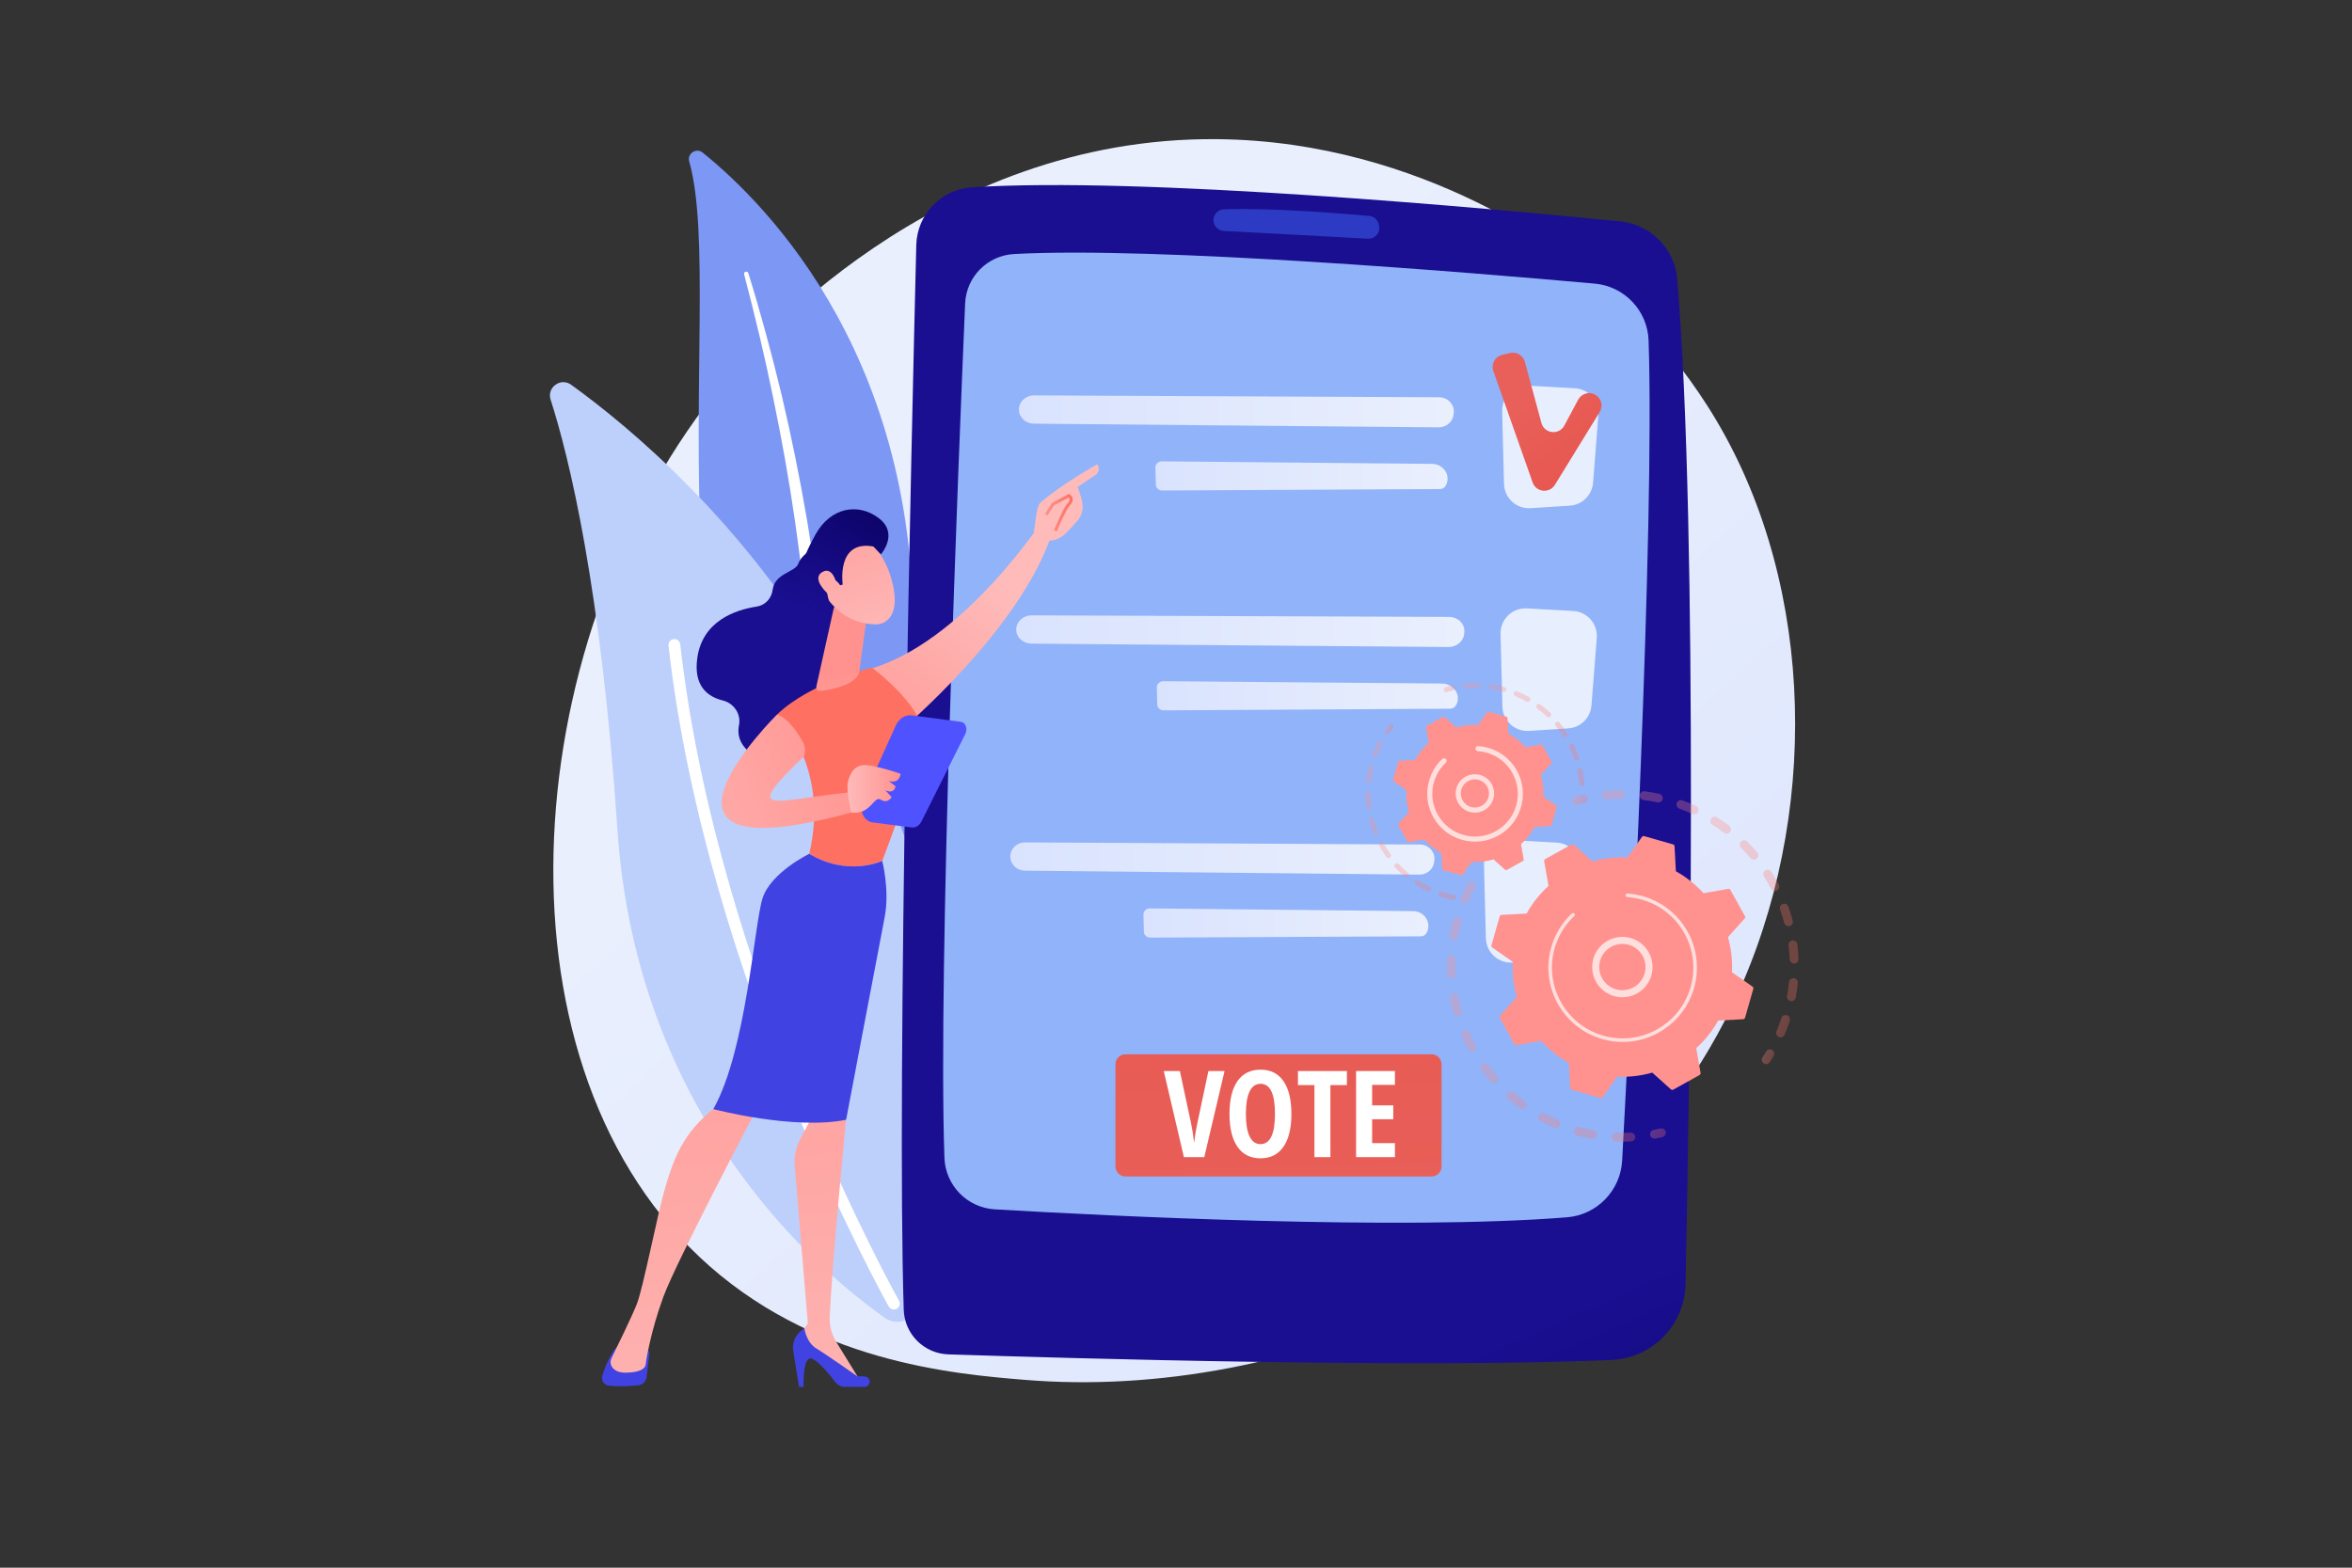 <?xml version="1.0" encoding="utf-8"?>
<!-- Generator: Adobe Illustrator 26.0.0, SVG Export Plug-In . SVG Version: 6.00 Build 0)  -->
<svg version="1.1" id="Layer_1" xmlns="http://www.w3.org/2000/svg" xmlns:xlink="http://www.w3.org/1999/xlink" x="0px" y="0px"
	 viewBox="0 0 3401.57 2267.72" style="enable-background:new 0 0 3401.57 2267.72;" xml:space="preserve">
<rect x="0" y="0" width="3401.57" height="2267.72" fill="#333333" stroke="none"/>
<style type="text/css">
	.st0{fill:url(#SVGID_1_);}
	.st1{fill:#7D97F4;}
	.st2{fill:#FFFFFF;}
	.st3{fill:#BDD0FB;}
	.st4{fill:url(#SVGID_00000103241067950932426290000010641956635708509615_);}
	.st5{fill:#91B3FA;}
	.st6{opacity:0.5;fill:#3F67F9;}
	.st7{opacity:0.78;fill:#FFFFFF;}
	.st8{fill:url(#SVGID_00000027601206707853873020000000747998390471790781_);}
	.st9{fill:url(#SVGID_00000039831444388824772650000016457340704314943158_);}
	.st10{fill:url(#SVGID_00000016797646413050796080000006615556924545557928_);}
	.st11{fill:url(#SVGID_00000069363429473442544450000001442645646534369975_);}
	.st12{fill:url(#SVGID_00000028302820824320543350000013278364215660761738_);}
	.st13{fill:url(#SVGID_00000044177509062831102860000004915902019660069262_);}
	.st14{fill:url(#SVGID_00000065754084680861425930000011580548502581910661_);}
	.st15{fill:url(#SVGID_00000164512317281452579170000005025756443938983049_);}
	.st16{opacity:0.3;}
	.st17{fill:url(#SVGID_00000067217667594595761820000013736664055699071400_);}
	.st18{fill:url(#SVGID_00000094592383786304261510000007422511057028710024_);}
	.st19{fill:url(#SVGID_00000028307311133765894250000002963094193907081623_);}
	.st20{fill:url(#SVGID_00000029046989484833016710000012063242660456645565_);}
	.st21{fill:url(#SVGID_00000134213539267582656180000013225077087718713531_);}
	.st22{fill:url(#SVGID_00000104669135451063497620000001235898026740066185_);}
	.st23{opacity:0.7;fill:#FFFFFF;}
	.st24{fill:url(#SVGID_00000149342007453921636980000017910665675567869341_);}
	.st25{fill:url(#SVGID_00000173876919605265734570000009397336981308219567_);}
	.st26{fill:url(#SVGID_00000143600971877705839380000000681928947364289429_);}
	.st27{fill:url(#SVGID_00000053533715336774954940000005010539570112528027_);}
	.st28{fill:url(#SVGID_00000171716498233920216130000018026887124983432374_);}
	.st29{fill:url(#SVGID_00000176002734812534410330000009243429906178252223_);}
	.st30{fill:url(#SVGID_00000106142495207172298660000010316869600815092632_);}
	.st31{fill:url(#SVGID_00000057856855939646708770000007451174901225046924_);}
	.st32{fill:url(#SVGID_00000125598078560994201370000002982317948937258405_);}
	.st33{fill:url(#SVGID_00000006698824926066905880000012450062593997389703_);}
	.st34{fill:url(#SVGID_00000125584393990381893570000001823578392195526530_);}
	.st35{fill:url(#SVGID_00000010995995181456867000000010813404200934143104_);}
	.st36{fill:url(#SVGID_00000010272547435518222020000000788257056807302807_);}
	.st37{fill:url(#SVGID_00000150787247475156546290000002753086842457054358_);}
	.st38{fill:url(#SVGID_00000100359139261785607010000014037678148550667924_);}
	.st39{fill:url(#SVGID_00000100351062101718556520000011784802589109791626_);}
	.st40{fill:url(#SVGID_00000033340314008685139810000015827322999235678882_);}
	.st41{fill:url(#SVGID_00000142873164737465592910000002548665641623339395_);}
	.st42{fill:url(#SVGID_00000018953768839591408980000016352585658852403086_);}
	.st43{fill:url(#SVGID_00000132067496504654328780000014952545678731780993_);}
	.st44{fill:url(#SVGID_00000076571766784055212290000009340388863805074597_);}
	.st45{fill:url(#SVGID_00000144326999436959857620000006768806128359269812_);}
</style>
<g>
	<linearGradient id="SVGID_1_" gradientUnits="userSpaceOnUse" x1="2704.334" y1="2234.302" x2="1381.703" y2="806.7">
		<stop  offset="0" style="stop-color:#DAE3FE"/>
		<stop  offset="1" style="stop-color:#E9EFFD"/>
	</linearGradient>
	<path class="st0" d="M2520.9,1420.44c-181.94,424.39-662.2,606.67-1038.49,575.59c-102.74-8.49-309.46-25.56-470.87-177.89
		c-309.98-292.53-262.24-904.01,34.5-1264.01c38.21-46.36,302.72-356.98,714.91-352.82c301.78,3.04,513.6,173.17,539.35,194.36
		c32.54,26.77,104.3,90.4,168.98,191.33C2621.24,824.17,2634.59,1155.24,2520.9,1420.44z"/>
	<g>
		<path class="st1" d="M996.77,233.49c-3.23-11.4,10.25-20.18,19.48-12.74c93.75,75.48,322.72,305.45,303.15,739.37
			c-24.56,544.42,102.83,732.67,251.85,842.05c0,0-196.39-41.8-332.48-232.3C904.64,1102.16,1054.26,436.24,996.77,233.49z"/>
		<path class="st2" d="M1076.2,396.89c15.53,59.21,29.88,118.7,42.03,178.63c12.47,59.85,23.12,120.06,31.87,180.51
			c8.52,60.48,15.91,121.11,20.71,181.96c5.07,60.83,7.53,121.81,9.78,183.04c2.59,61.18,4.86,122.83,13.44,184.44
			c8.51,61.49,24.49,122.94,51.23,179.66c6.68,14.13,13.65,28.2,21.37,41.72c7.48,13.67,15.56,27,23.88,40.19
			c16.77,26.3,35.32,51.53,55.66,75.27c40.8,47.38,88.78,88.51,140.77,122.45c5.47,3.57,12.8,2.03,16.38-3.44
			c3.51-5.37,2.09-12.54-3.15-16.18l-0.04-0.03c-12.41-8.61-24.71-17.36-36.58-26.62c-6.01-4.54-11.8-9.33-17.68-14.02
			c-5.7-4.9-11.59-9.58-17.13-14.65c-22.5-19.9-43.57-41.37-62.95-64.28c-38.94-45.58-71.27-97.22-96.91-151.36
			c-12.52-27.22-23.01-55.32-31.3-84.12c-8.27-28.82-14.34-58.31-18.73-88.17c-8.79-59.76-11.54-120.76-14.57-181.92
			c-3.11-61.17-6.66-122.62-12.73-183.83c-2.95-30.61-6.45-61.16-10.5-91.63c-1.94-15.25-4.17-30.45-6.37-45.66
			c-2.35-15.19-4.78-30.36-7.34-45.51c-10.34-60.58-22.51-120.82-36.58-180.59c-14.35-59.7-30.28-119-48.47-177.59
			c-0.52-1.68-2.3-2.61-3.97-2.09C1076.71,393.56,1075.78,395.26,1076.2,396.89z"/>
	</g>
	<g>
		<g>
			<path class="st3" d="M1327.64,1888.37c-4.88,21.29-29.91,30.67-47.75,18.07c-98.42-69.53-358.92-291.27-386.93-706.32
				c-23.66-350.49-69.79-538.29-96.64-622.09c-5.68-17.72,14.57-32.39,29.66-21.51C992.48,676.63,1504.47,1117.03,1327.64,1888.37z"
				/>
			<path class="st2" d="M1298.31,1892.15c-0.41,0.35-0.86,0.67-1.35,0.94c-4.1,2.32-9.3,0.88-11.62-3.22
				c-2.63-4.65-263.6-470.12-318.51-955.96c-0.53-4.68,2.84-8.9,7.52-9.43c4.68-0.53,8.9,2.84,9.43,7.52
				c54.51,482.31,313.79,944.86,316.4,949.47C1302.22,1885.08,1301.35,1889.55,1298.31,1892.15z"/>
		</g>
	</g>
	<g>
		<g>
			
				<linearGradient id="SVGID_00000040537224611163224840000014651953639392669854_" gradientUnits="userSpaceOnUse" x1="2488.408" y1="2546.283" x2="2205.249" y2="1910.264">
				<stop  offset="0" style="stop-color:#09005D"/>
				<stop  offset="1" style="stop-color:#1A0F91"/>
			</linearGradient>
			<path style="fill:url(#SVGID_00000040537224611163224840000014651953639392669854_);" d="M1325.16,354.57
				c-6.73,271.53-28.56,1208.14-18.14,1540.04c1.1,35.16,29.29,63.38,64.45,64.54c173.91,5.69,674.19,20.12,958.64,8.18
				c59.25-2.49,106.36-50.48,107.59-109.76c5.91-285.01,18.95-1086.62-12.05-1453.84c-3.71-44-38.25-79.04-82.18-83.43
				c-189.39-18.95-692.42-65.26-938.17-49.31C1360.99,273.87,1326.26,310.17,1325.16,354.57z"/>
			<path class="st5" d="M1395.82,438.94c-9.5,222.38-39.46,962.19-29.95,1235.76c1.39,39.99,32.9,72.32,72.85,74.65
				c164.45,9.62,586.25,30.84,827.46,11.53c43.43-3.48,77.52-38.6,79.86-82.11c12.22-226.88,47.32-915.74,38.21-1186.24
				c-1.45-43.15-34.88-78.39-77.89-82.26c-177.91-15.97-634.84-53.98-839.81-42.8C1428.07,369.57,1397.46,400.44,1395.82,438.94z"/>
			<path class="st6" d="M1754.95,318.44L1754.95,318.44c0,8.33,6.49,15.2,14.81,15.64c41.08,2.15,156.79,8.24,208.5,11.24
				c10.2,0.59,18.2-8.57,16.27-18.6l-0.33-1.71c-1.32-6.84-6.99-11.99-13.93-12.63c-34.96-3.2-140.43-12.08-210.31-9.59
				C1761.55,303.08,1754.95,310.04,1754.95,318.44z"/>
		</g>
		<g>
			<g>
				<path class="st7" d="M2311.63,600.53l-7.66,97.73c-1.4,17.91-15.76,32.07-33.7,33.22l-56.69,3.63
					c-20.45,1.31-37.89-14.63-38.41-35.12l-2.7-105.15c-0.54-21.11,17.06-38.17,38.14-36.99l67.05,3.78
					C2297.89,562.8,2313.22,580.34,2311.63,600.53z"/>
				
					<linearGradient id="SVGID_00000013876996212044832020000017737763834968906893_" gradientUnits="userSpaceOnUse" x1="1473.604" y1="595.078" x2="2102.62" y2="595.078">
					<stop  offset="0" style="stop-color:#DAE3FE"/>
					<stop  offset="1" style="stop-color:#E9EFFD"/>
				</linearGradient>
				<path style="fill:url(#SVGID_00000013876996212044832020000017737763834968906893_);" d="M2080.98,574.64
					c-100.79-0.35-487.7-2.23-585.4-2.7c-12.32-0.06-22.27,9.46-21.97,21.02l0,0c0.28,11,9.79,19.79,21.52,19.9l585.09,5.36
					c11.27,0.1,20.8-7.86,21.98-18.38l0.3-2.66C2103.85,585.15,2093.87,574.69,2080.98,574.64z"/>
				
					<linearGradient id="SVGID_00000085210115006016743330000009972077628805096096_" gradientUnits="userSpaceOnUse" x1="1671.001" y1="688.437" x2="2093.589" y2="688.437">
					<stop  offset="0" style="stop-color:#DAE3FE"/>
					<stop  offset="1" style="stop-color:#E9EFFD"/>
				</linearGradient>
				<path style="fill:url(#SVGID_00000085210115006016743330000009972077628805096096_);" d="M2090.6,702.98L2090.6,702.98
					c-1.64,2.73-4.72,4.43-8.06,4.45l-401.61,2.12c-5.04,0.03-9.17-3.73-9.3-8.46l-0.64-24.82c-0.13-4.93,4.14-8.99,9.4-8.94
					l390.56,3.67C2088.35,671.17,2099.15,688.74,2090.6,702.98z"/>
			</g>
			<g>
				<path class="st7" d="M2309.32,922.71l-7.66,97.73c-1.4,17.91-15.76,32.07-33.7,33.22l-56.69,3.63
					c-20.45,1.31-37.89-14.63-38.41-35.12l-2.7-105.15c-0.54-21.11,17.06-38.17,38.14-36.99l67.05,3.78
					C2295.57,884.97,2310.9,902.51,2309.32,922.71z"/>
				
					<linearGradient id="SVGID_00000016075976879221899930000011727497385454792580_" gradientUnits="userSpaceOnUse" x1="1469.706" y1="913.037" x2="2117.888" y2="913.037">
					<stop  offset="0" style="stop-color:#DAE3FE"/>
					<stop  offset="1" style="stop-color:#E9EFFD"/>
				</linearGradient>
				<path style="fill:url(#SVGID_00000016075976879221899930000011727497385454792580_);" d="M2095.6,892.37
					c-103.86-0.28-502.56-1.84-603.24-2.24c-12.7-0.05-22.95,9.48-22.65,21.03l0,0c0.28,11,10.07,19.78,22.16,19.88l602.92,4.9
					c11.61,0.09,21.44-7.88,22.66-18.4l0.31-2.66C2119.16,902.86,2108.89,892.4,2095.6,892.37z"/>
				
					<linearGradient id="SVGID_00000096051083977732512920000010069197177814984638_" gradientUnits="userSpaceOnUse" x1="1673.053" y1="1006.481" x2="2108.505" y2="1006.481">
					<stop  offset="0" style="stop-color:#DAE3FE"/>
					<stop  offset="1" style="stop-color:#E9EFFD"/>
				</linearGradient>
				<path style="fill:url(#SVGID_00000096051083977732512920000010069197177814984638_);" d="M2105.42,1020.7L2105.42,1020.7
					c-1.69,2.73-4.87,4.44-8.31,4.46l-413.85,2.43c-5.2,0.03-9.45-3.73-9.57-8.46l-0.64-24.82c-0.13-4.93,4.27-8.99,9.69-8.95
					l402.45,3.37C2103.13,988.89,2114.24,1006.46,2105.42,1020.7z"/>
			</g>
			<g>
				<path class="st7" d="M2285.39,1257.78l-7.66,97.73c-1.4,17.91-15.76,32.07-33.7,33.22l-56.69,3.63
					c-20.45,1.31-37.89-14.63-38.41-35.12l-2.7-105.15c-0.54-21.11,17.06-38.17,38.14-36.99l67.05,3.78
					C2271.64,1220.05,2286.97,1237.59,2285.39,1257.78z"/>
				
					<linearGradient id="SVGID_00000044145618989702161670000009849670091739478441_" gradientUnits="userSpaceOnUse" x1="1461.159" y1="1241.87" x2="2074.555" y2="1241.87">
					<stop  offset="0" style="stop-color:#DAE3FE"/>
					<stop  offset="1" style="stop-color:#E9EFFD"/>
				</linearGradient>
				<path style="fill:url(#SVGID_00000044145618989702161670000009849670091739478441_);" d="M2053.44,1221.62
					c-98.29-0.42-475.59-2.54-570.86-3.07c-12.02-0.07-21.71,9.45-21.41,21l0,0c0.28,11,9.56,19.8,21,19.91l570.57,5.73
					c10.99,0.11,20.28-7.85,21.42-18.37l0.29-2.66C2075.75,1232.14,2066.01,1221.67,2053.44,1221.62z"/>
				
					<linearGradient id="SVGID_00000011734028119996337050000004196816496845710209_" gradientUnits="userSpaceOnUse" x1="1653.707" y1="1335.158" x2="2065.811" y2="1335.158">
					<stop  offset="0" style="stop-color:#DAE3FE"/>
					<stop  offset="1" style="stop-color:#E9EFFD"/>
				</linearGradient>
				<path style="fill:url(#SVGID_00000011734028119996337050000004196816496845710209_);" d="M2062.9,1349.96L2062.9,1349.96
					c-1.6,2.73-4.6,4.43-7.86,4.45l-391.63,1.86c-4.92,0.02-8.95-3.74-9.07-8.47l-0.64-24.82c-0.13-4.93,4.03-8.99,9.16-8.93
					l380.86,3.92C2060.69,1318.15,2071.23,1335.73,2062.9,1349.96z"/>
			</g>
			
				<linearGradient id="SVGID_00000139983769588545866560000002302543215265204373_" gradientUnits="userSpaceOnUse" x1="8331.007" y1="804.351" x2="8571.166" y2="484.138" gradientTransform="matrix(-1 0.026 0.026 1 10763.795 -137.824)">
				<stop  offset="0" style="stop-color:#E1473D"/>
				<stop  offset="1" style="stop-color:#E9605A"/>
			</linearGradient>
			<path style="fill:url(#SVGID_00000139983769588545866560000002302543215265204373_);" d="M2313.54,596.01l-64.77,105.32
				c-7.91,12.85-27.18,10.8-32.2-3.43l-56.82-161.18c-3.55-10.08,2.44-21.01,12.85-23.44l11.38-2.65
				c9.41-2.19,18.86,3.47,21.38,12.79l23.89,88.4c4.24,15.68,25.47,18.11,33.14,3.78l20.04-37.46c4.66-8.71,15.49-12.02,24.23-7.38
				l0,0C2315.82,575.61,2318.97,587.18,2313.54,596.01z"/>
			<g>
				
					<linearGradient id="SVGID_00000055690243596734919980000003465869971022677155_" gradientUnits="userSpaceOnUse" x1="1795.16" y1="-218.381" x2="1856.468" y2="1866.085">
					<stop  offset="0" style="stop-color:#E1473D"/>
					<stop  offset="1" style="stop-color:#E9605A"/>
				</linearGradient>
				<path style="fill:url(#SVGID_00000055690243596734919980000003465869971022677155_);" d="M2070.33,1701.84h-442.59
					c-8.01,0-14.5-6.49-14.5-14.5v-147.77c0-8.01,6.49-14.5,14.5-14.5h442.59c8.01,0,14.5,6.49,14.5,14.5v147.77
					C2084.83,1695.35,2078.34,1701.84,2070.33,1701.84z"/>
				<g>
					<path class="st2" d="M1747.65,1549.28H1771l-29.31,124.56h-29.48l-29.14-124.56h23.34l16.27,76.08
						c1.47,6.47,2.92,15.76,4.34,27.86c1.19-10.28,2.7-19.57,4.52-27.86L1747.65,1549.28z"/>
					<path class="st2" d="M1867.7,1611.39c0,20.62-3.86,36.47-11.59,47.54c-7.72,11.08-18.77,16.61-33.14,16.61
						c-14.43,0-25.5-5.52-33.23-16.57c-7.73-11.05-11.59-26.97-11.59-47.76c0-20.62,3.86-36.42,11.59-47.41
						c7.72-10.99,18.85-16.49,33.4-16.49c14.37,0,25.39,5.52,33.06,16.57C1863.86,1574.94,1867.7,1590.77,1867.7,1611.39z
						 M1801.84,1611.39c0,14.2,1.79,25.02,5.37,32.46c3.58,7.44,8.83,11.16,15.76,11.16c13.97,0,20.96-14.54,20.96-43.62
						c0-29.08-6.93-43.62-20.79-43.62c-7.05,0-12.36,3.71-15.93,11.12C1803.63,1586.3,1801.84,1597.13,1801.84,1611.39z"/>
					<path class="st2" d="M1924.1,1673.84h-23.09v-104.2h-23.86v-20.36h70.8v20.36h-23.86V1673.84z"/>
					<path class="st2" d="M2017.4,1673.84h-56.15v-124.56h56.15v20.02h-32.97v29.65h30.59v20.11h-30.59v34.51h32.97V1673.84z"/>
				</g>
			</g>
		</g>
	</g>
	<g>
		<g>
			<g class="st16">
				
					<linearGradient id="SVGID_00000054946490488720512970000008216876429876705175_" gradientUnits="userSpaceOnUse" x1="-1174.839" y1="5695.79" x2="-811.646" y2="5695.79" gradientTransform="matrix(0.929 0.37 0.37 -0.929 1051.809 7131.711)">
					<stop  offset="0" style="stop-color:#FF928E"/>
					<stop  offset="1" style="stop-color:#FE7062"/>
				</linearGradient>
				<path style="fill:url(#SVGID_00000054946490488720512970000008216876429876705175_);" d="M2130.47,1275.78
					c3.11,1.64,4.31,5.49,2.68,8.6c-3.18,6.05-6.14,12.32-8.8,18.66c-1.35,3.2-5.01,4.73-8.22,3.44c-0.04-0.02-0.08-0.03-0.12-0.05
					c-3.24-1.36-4.76-5.1-3.4-8.34c2.8-6.66,5.92-13.27,9.27-19.64c1.53-2.91,5-4.15,7.99-2.96
					C2130.07,1275.58,2130.27,1275.67,2130.47,1275.78z M2113.49,1334.73c-1.78,6.63-3.28,13.4-4.48,20.13
					c-0.62,3.46-3.92,5.77-7.39,5.15c-3.47-0.63-5.77-3.93-5.15-7.39c1.26-7.08,2.85-14.2,4.72-21.18c0.91-3.4,4.4-5.41,7.8-4.5
					c0.25,0.07,0.49,0.15,0.72,0.24C2112.66,1328.35,2114.34,1331.58,2113.49,1334.73z M2105.43,1388.16
					c-0.25,6.84-0.21,13.78,0.12,20.62c0.17,3.51-2.54,6.5-6.05,6.67c-3.51,0.17-6.5-2.54-6.67-6.05c-0.35-7.2-0.4-14.51-0.13-21.71
					c0.13-3.51,3.09-6.26,6.6-6.13c0.75,0.03,1.46,0.18,2.12,0.45C2103.86,1382.98,2105.54,1385.4,2105.43,1388.16z
					 M2109.52,1442.05c1.28,6.73,2.87,13.49,4.73,20.08c0.95,3.39-1.02,6.9-4.41,7.85c-3.39,0.95-6.9-1.03-7.85-4.41
					c-1.95-6.94-3.62-14.05-4.98-21.14c-0.66-3.45,1.61-6.79,5.06-7.45c1.24-0.24,2.46-0.1,3.54,0.34
					C2107.57,1438.1,2109.1,1439.83,2109.52,1442.05z M2125.52,1493.68c2.74,6.27,5.79,12.5,9.06,18.54
					c1.67,3.09,0.53,6.96-2.56,8.63c-3.09,1.68-6.96,0.53-8.63-2.57c-3.44-6.35-6.65-12.91-9.53-19.5
					c-1.41-3.22,0.06-6.98,3.28-8.38c1.62-0.71,3.38-0.69,4.91-0.08C2123.54,1490.92,2124.82,1492.08,2125.52,1493.68z
					 M2152.54,1540.49c4.06,5.51,8.41,10.92,12.93,16.07c2.32,2.64,2.06,6.67-0.59,8.98c-2.64,2.32-6.67,2.06-8.99-0.59
					c-4.75-5.42-9.33-11.11-13.61-16.91c-2.09-2.83-1.48-6.82,1.35-8.9c1.84-1.36,4.16-1.57,6.14-0.79
					C2150.84,1538.78,2151.81,1539.5,2152.54,1540.49z M2364.9,1644.45c0.17,3.51-2.55,6.5-6.06,6.66
					c-7.2,0.34-14.5,0.37-21.72,0.09c-3.51-0.14-6.25-3.1-6.11-6.61c0.14-3.51,3.1-6.25,6.61-6.11c6.85,0.27,13.79,0.24,20.62-0.08
					c0.94-0.04,1.84,0.12,2.66,0.44C2363.15,1639.73,2364.78,1641.87,2364.9,1644.45z M2189.24,1580.12
					c5.18,4.47,10.63,8.77,16.18,12.77c2.85,2.06,3.49,6.04,1.43,8.89c-2.06,2.85-6.03,3.48-8.89,1.43
					c-5.84-4.22-11.57-8.74-17.03-13.45c-2.66-2.3-2.96-6.32-0.67-8.98c1.82-2.11,4.73-2.74,7.18-1.76
					C2188.08,1579.28,2188.69,1579.64,2189.24,1580.12z M2309.45,1642.23c-0.62,3.46-3.94,5.76-7.4,5.13
					c-7.09-1.28-14.22-2.88-21.18-4.76c-3.4-0.9-5.4-4.41-4.49-7.81c0.92-3.39,4.41-5.4,7.81-4.49c6.62,1.79,13.4,3.31,20.13,4.53
					c0.43,0.08,0.84,0.2,1.23,0.35C2308.31,1636.28,2310,1639.2,2309.45,1642.23z M2233.87,1610.55c6.05,3.19,12.32,6.17,18.63,8.84
					c3.24,1.37,4.75,5.11,3.38,8.34c-1.35,3.2-5.01,4.71-8.22,3.43c-0.04-0.02-0.08-0.03-0.12-0.05c-6.65-2.81-13.25-5.94-19.61-9.3
					c-3.11-1.64-4.3-5.49-2.66-8.6c1.53-2.9,5-4.13,7.98-2.94C2233.46,1610.34,2233.66,1610.44,2233.87,1610.55z"/>
				
					<linearGradient id="SVGID_00000115504912698253716790000008838125435662869405_" gradientUnits="userSpaceOnUse" x1="-793.991" y1="5600.134" x2="-772.78" y2="5600.134" gradientTransform="matrix(0.929 0.37 0.37 -0.929 1051.809 7131.711)">
					<stop  offset="0" style="stop-color:#FF928E"/>
					<stop  offset="1" style="stop-color:#FE7062"/>
				</linearGradient>
				<path style="fill:url(#SVGID_00000115504912698253716790000008838125435662869405_);" d="M2405.19,1632.69
					c-1.16-0.46-2.48-0.59-3.79-0.29c-3.2,0.74-6.46,1.43-9.71,2.05c-3.45,0.66-5.72,3.99-5.07,7.44c0.66,3.46,3.99,5.73,7.44,5.07
					c3.41-0.65,6.85-1.37,10.21-2.15c3.42-0.8,5.56-4.22,4.76-7.64C2408.55,1635.05,2407.06,1633.44,2405.19,1632.69z"/>
			</g>
			<g class="st16">
				
					<linearGradient id="SVGID_00000016049554471531016430000009626790491362305425_" gradientUnits="userSpaceOnUse" x1="-683.896" y1="5762.218" x2="-669.341" y2="5762.218" gradientTransform="matrix(0.929 0.37 0.37 -0.929 1051.809 7131.711)">
					<stop  offset="0" style="stop-color:#FF928E"/>
					<stop  offset="1" style="stop-color:#FE7062"/>
				</linearGradient>
				<path style="fill:url(#SVGID_00000016049554471531016430000009626790491362305425_);" d="M2562.1,1518.4
					c-2.85-1.14-6.19-0.07-7.82,2.65c-1.68,2.82-3.45,5.65-5.26,8.41c-1.93,2.94-1.1,6.89,1.84,8.81c2.96,1.93,6.89,1.1,8.81-1.84
					c1.9-2.91,3.77-5.89,5.54-8.86c1.8-3.02,0.82-6.93-2.2-8.73C2562.72,1518.67,2562.41,1518.52,2562.1,1518.4z"/>
				
					<linearGradient id="SVGID_00000155853811751095682130000011926053523510512011_" gradientUnits="userSpaceOnUse" x1="-1040.328" y1="5927.78" x2="-666.231" y2="5927.78" gradientTransform="matrix(0.929 0.37 0.37 -0.929 1051.809 7131.711)">
					<stop  offset="0" style="stop-color:#FF928E"/>
					<stop  offset="1" style="stop-color:#FE7062"/>
				</linearGradient>
				<path style="fill:url(#SVGID_00000155853811751095682130000011926053523510512011_);" d="M2452.85,1165.78
					c3.2,1.46,4.61,5.24,3.15,8.44c-1.46,3.2-5.23,4.6-8.44,3.15c-6.09-2.78-12.39-5.34-18.81-7.65c-3.3-1.17-5.02-4.84-3.83-8.15
					c1.19-3.31,4.84-5.02,8.15-3.83c2.78,1,5.53,2.04,8.25,3.13C2445.2,1162.4,2449.08,1164.06,2452.85,1165.78z M2404.6,1155.77
					c-0.73,3.44-4.12,5.63-7.55,4.9c-6.6-1.41-13.34-2.55-20.01-3.4c-3.49-0.43-5.96-3.63-5.52-7.12c0.44-3.49,3.63-5.96,7.12-5.51
					c7.03,0.89,14.12,2.09,21.07,3.58c0.36,0.08,0.71,0.18,1.04,0.31C2403.57,1149.65,2405.26,1152.69,2404.6,1155.77z
					 M2483.35,1182.32c5.98,3.8,11.88,7.9,17.54,12.2c2.8,2.13,3.34,6.12,1.22,8.92c-2.13,2.8-6.12,3.34-8.92,1.21
					c-5.37-4.08-10.97-7.98-16.65-11.58c-2.97-1.89-3.85-5.82-1.97-8.79c1.67-2.63,4.94-3.62,7.73-2.51
					C2482.65,1181.92,2483.01,1182.1,2483.35,1182.32z M2350.42,1148.94c0.04,3.52-2.78,6.4-6.29,6.44
					c-6.74,0.08-13.56,0.44-20.26,1.09c-3.5,0.34-6.61-2.23-6.95-5.73c-0.34-3.5,2.23-6.61,5.73-6.95
					c7.06-0.68,14.24-1.07,21.34-1.15c0.86-0.01,1.68,0.15,2.43,0.45C2348.73,1144.02,2350.39,1146.28,2350.42,1148.94z
					 M2526.98,1217.35c5,5.02,9.85,10.31,14.42,15.75c2.26,2.69,1.92,6.71-0.77,8.97c-2.69,2.27-6.71,1.92-8.97-0.77
					c-4.34-5.16-8.95-10.2-13.7-14.96c-2.48-2.49-2.47-6.52,0.02-9.01c1.86-1.85,4.57-2.32,6.85-1.4
					C2525.62,1216.24,2526.35,1216.71,2526.98,1217.35z M2561.88,1261.1c3.79,6,7.37,12.23,10.64,18.52
					c1.62,3.12,0.41,6.96-2.71,8.59c-3.12,1.62-6.97,0.41-8.59-2.71c-3.11-5.97-6.51-11.89-10.11-17.6
					c-1.88-2.97-0.99-6.91,1.98-8.78c1.79-1.13,3.93-1.26,5.76-0.53C2560.06,1259.07,2561.13,1259.92,2561.88,1261.1z
					 M2586.41,1311.41c2.39,6.69,4.53,13.55,6.35,20.39c0.9,3.4-1.12,6.89-4.51,7.79c-3.4,0.91-6.89-1.12-7.79-4.51
					c-1.73-6.51-3.76-13.02-6.04-19.38c-1.19-3.31,0.54-6.96,3.85-8.14c1.52-0.54,3.11-0.48,4.5,0.08
					C2584.4,1308.3,2585.77,1309.62,2586.41,1311.41z M2599.38,1365.88c0.87,7.05,1.46,14.21,1.73,21.3
					c0.14,3.51-2.6,6.47-6.12,6.61c-3.51,0.14-6.47-2.6-6.61-6.12c-0.26-6.73-0.81-13.53-1.64-20.23c-0.43-3.49,2.04-6.67,5.53-7.1
					c1.1-0.14,2.17,0.02,3.14,0.4C2597.5,1361.58,2599.08,1363.49,2599.38,1365.88z M2600.06,1421.9c-0.7,7.05-1.71,14.16-3,21.14
					c-0.64,3.46-3.96,5.74-7.42,5.1c-3.45-0.64-5.74-3.96-5.1-7.42c1.23-6.63,2.19-13.39,2.85-20.08c0.35-3.5,3.47-6.05,6.96-5.71
					c0.61,0.06,1.19,0.2,1.73,0.42C2598.65,1416.38,2600.35,1419.01,2600.06,1421.9z M2588.44,1476.64
					c-1.63,4.96-3.44,9.93-5.37,14.77c-0.7,1.75-1.41,3.49-2.15,5.22c-1.37,3.24-5.1,4.83-8.35,3.37c-3.24-1.37-4.75-5.11-3.38-8.35
					c0.7-1.64,1.38-3.3,2.04-4.96c1.83-4.6,3.55-9.32,5.11-14.04c1.1-3.34,4.7-5.15,8.04-4.05c0.13,0.04,0.25,0.09,0.37,0.13
					C2587.86,1469.97,2589.5,1473.43,2588.44,1476.64z"/>
				
					<linearGradient id="SVGID_00000093897938050234114910000015045226883168498051_" gradientUnits="userSpaceOnUse" x1="-1077.616" y1="6006.627" x2="-1056.676" y2="6006.627" gradientTransform="matrix(0.929 0.37 0.37 -0.929 1051.809 7131.711)">
					<stop  offset="0" style="stop-color:#FF928E"/>
					<stop  offset="1" style="stop-color:#FE7062"/>
				</linearGradient>
				<path style="fill:url(#SVGID_00000093897938050234114910000015045226883168498051_);" d="M2292.07,1149.8
					c-1.18-0.47-2.5-0.59-3.82-0.28c-3.35,0.8-6.75,1.68-10.11,2.62c-3.39,0.95-5.36,4.47-4.4,7.85c0.95,3.38,4.47,5.36,7.85,4.4
					c3.18-0.9,6.41-1.74,9.6-2.49c3.42-0.81,5.54-4.24,4.72-7.67C2295.41,1152.14,2293.93,1150.54,2292.07,1149.8z"/>
			</g>
			<g>
				
					<linearGradient id="SVGID_00000153697873565938318850000012676728926538123934_" gradientUnits="userSpaceOnUse" x1="2502.547" y1="1106.391" x2="2946.888" y2="274.339">
					<stop  offset="0" style="stop-color:#FF928E"/>
					<stop  offset="1" style="stop-color:#FE7062"/>
				</linearGradient>
				<path style="fill:url(#SVGID_00000153697873565938318850000012676728926538123934_);" d="M2234.73,1242.68
					c-1.11,0.62-1.71,1.87-1.49,3.12l6.31,35.67c-12.52,11.37-23.32,24.82-31.8,40.02l-36.14,1.94c-1.27,0.07-2.35,0.93-2.7,2.15
					l-11.94,41.77c-0.35,1.22,0.11,2.53,1.15,3.26l29.66,20.75c-0.84,17.39,1.22,34.51,5.85,50.78l-24.2,26.95
					c-0.85,0.94-1,2.32-0.39,3.43l21.1,37.98c0.62,1.11,1.87,1.71,3.12,1.49l35.67-6.31c11.37,12.52,24.82,23.33,40.02,31.8
					l1.94,36.14c0.07,1.27,0.93,2.35,2.15,2.7l41.77,11.94c1.22,0.35,2.53-0.12,3.26-1.16l20.75-29.66
					c17.39,0.84,34.51-1.22,50.78-5.85l26.95,24.2c0.94,0.85,2.32,1,3.43,0.39l37.98-21.1c1.11-0.62,1.71-1.87,1.49-3.12
					l-6.31-35.67c12.52-11.37,23.32-24.82,31.8-40.02l36.14-1.94c1.27-0.07,2.35-0.93,2.7-2.15l11.94-41.77
					c0.35-1.22-0.12-2.53-1.16-3.26l-29.66-20.75c0.84-17.39-1.22-34.51-5.85-50.78l24.2-26.95c0.85-0.94,1-2.32,0.39-3.43
					l-21.1-37.98c-0.62-1.11-1.87-1.71-3.12-1.49l-35.67,6.31c-11.37-12.52-24.82-23.33-40.02-31.8l-1.94-36.14
					c-0.07-1.27-0.93-2.35-2.15-2.7l-41.77-11.94c-1.22-0.35-2.53,0.11-3.26,1.16l-20.75,29.66c-17.39-0.84-34.51,1.22-50.78,5.85
					l-26.95-24.2c-0.94-0.85-2.32-1-3.43-0.39L2234.73,1242.68z"/>
				<path class="st23" d="M2368.26,1361.11c20.83,12.08,27.95,38.86,15.86,59.69c-5.85,10.09-15.29,17.3-26.56,20.29
					c-11.27,3-23.04,1.43-33.13-4.43c-20.83-12.08-27.95-38.86-15.86-59.69c10.99-18.95,34.15-26.55,53.92-18.67
					C2364.45,1359.09,2366.38,1360.02,2368.26,1361.11z M2354.95,1431.25c8.64-2.3,15.88-7.82,20.36-15.56
					c9.26-15.97,3.81-36.5-12.16-45.76c-15.97-9.27-36.5-3.81-45.76,12.16c-9.26,15.97-3.81,36.5,12.16,45.76
					c1.45,0.84,2.94,1.56,4.47,2.17C2340.64,1432.66,2347.92,1433.11,2354.95,1431.25z"/>
				<path class="st23" d="M2386.68,1300.04c-3.4-1.35-6.88-2.54-10.44-3.56l0,0c-1.12-0.32-2.25-0.62-3.38-0.91
					c-5.58-1.4-11.26-2.36-16.96-2.85c-0.08-0.01-0.16-0.01-0.23-0.02c-0.22-0.02-0.44-0.04-0.66-0.05
					c-0.43-0.03-0.86-0.06-1.29-0.09c-1.13-0.08-2.14,0.6-2.53,1.6c-0.1,0.24-0.16,0.5-0.18,0.78c-0.09,1.4,0.97,2.61,2.37,2.71
					c7.22,0.48,14.44,1.74,21.46,3.74c34.85,9.95,60.31,36.94,69.95,69.35c5.36,18.02,5.83,37.73,0.29,57.11
					c-0.97,3.4-2.11,6.72-3.4,9.96c-8.69,21.8-24.49,39.8-45.28,51.35c-23.88,13.27-51.51,16.44-77.77,8.93
					c-54.25-15.51-85.74-72.23-70.24-126.45c0.96-3.34,2.08-6.63,3.36-9.84c5.55-13.91,14.07-26.44,25.01-36.68
					c0.28-0.26,0.49-0.58,0.62-0.92c0.35-0.89,0.19-1.94-0.51-2.68c-0.96-1.02-2.57-1.08-3.6-0.12
					c-11.49,10.75-20.44,23.91-26.26,38.51c-1.34,3.37-2.52,6.81-3.52,10.32c-16.27,56.93,16.83,116.49,73.74,132.75
					c27.58,7.88,56.57,4.55,81.65-9.38c21.83-12.12,38.41-31.02,47.54-53.9c1.36-3.4,2.55-6.89,3.57-10.46
					c7.88-27.58,4.55-56.58-9.38-81.65C2428.47,1325.75,2409.57,1309.17,2386.68,1300.04z"/>
			</g>
		</g>
		<g>
			<g class="st16">
				
					<linearGradient id="SVGID_00000143597549627126314330000011109384826041738913_" gradientUnits="userSpaceOnUse" x1="-1366.301" y1="5999.441" x2="-1356.636" y2="5999.441" gradientTransform="matrix(0.929 0.37 0.37 -0.929 1051.809 7131.711)">
					<stop  offset="0" style="stop-color:#FF928E"/>
					<stop  offset="1" style="stop-color:#FE7062"/>
				</linearGradient>
				<path style="fill:url(#SVGID_00000143597549627126314330000011109384826041738913_);" d="M2012.81,1047.57
					c-1.48-0.59-3.22-0.17-4.25,1.15c-1.92,2.45-3.8,5-5.57,7.56c-1.15,1.67-0.74,3.95,0.93,5.11c1.67,1.16,3.95,0.73,5.11-0.93
					c1.69-2.45,3.48-4.87,5.31-7.21c1.25-1.59,0.97-3.9-0.62-5.15C2013.44,1047.87,2013.13,1047.7,2012.81,1047.57z"/>
				
					<linearGradient id="SVGID_00000039831986680447683090000004265231027103593875_" gradientUnits="userSpaceOnUse" x1="-1370.213" y1="5890.86" x2="-1180.779" y2="5890.86" gradientTransform="matrix(0.929 0.37 0.37 -0.929 1051.809 7131.711)">
					<stop  offset="0" style="stop-color:#FF928E"/>
					<stop  offset="1" style="stop-color:#FE7062"/>
				</linearGradient>
				<path style="fill:url(#SVGID_00000039831986680447683090000004265231027103593875_);" d="M1997.85,1071.46
					c1.8,0.94,2.49,3.16,1.55,4.95c-2.37,4.54-4.53,9.25-6.42,14c-0.4,1-0.79,2.01-1.17,3.03c-0.71,1.9-2.83,2.86-4.73,2.15
					c-1.77-0.74-2.86-2.83-2.15-4.73c0.4-1.06,0.81-2.12,1.23-3.17c1.99-4.98,4.25-9.92,6.74-14.68c0.88-1.68,2.88-2.4,4.61-1.71
					C1997.62,1071.35,1997.73,1071.41,1997.85,1071.46z M1986.34,1111.28c-1.45,6.03-2.55,12.21-3.25,18.36
					c-0.23,2.02-2.05,3.46-4.06,3.23c-2-0.23-3.46-2.05-3.23-4.06c0.73-6.44,1.88-12.92,3.4-19.24c0.48-1.97,2.46-3.18,4.43-2.71
					c0.17,0.04,0.34,0.1,0.5,0.16C1985.81,1107.68,1986.78,1109.48,1986.34,1111.28z M1982.15,1148.26
					c0.07,6.2,0.53,12.45,1.36,18.6c0.27,2.01-1.13,3.86-3.14,4.13c-2.02,0.27-3.86-1.13-4.13-3.14c-0.88-6.44-1.36-13.01-1.43-19.5
					c-0.02-2.03,1.6-3.69,3.63-3.71c0.49,0,0.97,0.09,1.4,0.26C1981.17,1145.43,1982.13,1146.73,1982.15,1148.26z M1987.16,1185.14
					c1.59,6,3.56,11.95,5.87,17.69c0.76,1.88-0.16,4.02-2.04,4.78c-1.88,0.75-4.02-0.15-4.78-2.04c-2.42-6.02-4.49-12.26-6.16-18.55
					c-0.52-1.96,0.65-3.97,2.61-4.49c0.79-0.21,1.59-0.14,2.3,0.14C1986.01,1183.09,1986.85,1183.97,1987.16,1185.14z
					 M2001.03,1219.68c3,5.43,6.36,10.72,9.99,15.74c1.19,1.64,0.82,3.94-0.82,5.13c-1.64,1.19-3.94,0.83-5.13-0.82
					c-3.81-5.25-7.33-10.8-10.48-16.49c-0.98-1.78-0.34-4.01,1.44-4.99c1-0.55,2.15-0.59,3.14-0.2
					C1999.94,1218.35,2000.6,1218.91,2001.03,1219.68z M2022.87,1249.81c4.22,4.53,8.77,8.84,13.52,12.81
					c1.55,1.3,1.76,3.62,0.46,5.17c-1.3,1.55-3.61,1.76-5.17,0.46c-4.98-4.16-9.75-8.68-14.18-13.44c-1.38-1.48-1.3-3.81,0.18-5.19
					c1.07-1,2.59-1.23,3.87-0.73C2022.03,1249.1,2022.48,1249.4,2022.87,1249.81z M2051.39,1273.67c5.19,3.35,10.66,6.41,16.26,9.11
					c1.83,0.88,2.59,3.08,1.71,4.9c-0.88,1.83-3.06,2.57-4.9,1.72c-5.87-2.83-11.61-6.04-17.05-9.55c-1.7-1.1-2.2-3.37-1.1-5.08
					c0.97-1.5,2.84-2.06,4.44-1.42C2050.98,1273.43,2051.19,1273.54,2051.39,1273.67z M2105.77,1299.04
					c-0.41,1.99-2.35,3.26-4.34,2.85c-5.5-1.13-11.03-2.59-16.42-4.32c-0.82-0.26-1.63-0.53-2.45-0.8
					c-1.93-0.59-2.95-2.74-2.29-4.66c0.65-1.92,2.74-2.95,4.66-2.3c0.76,0.26,1.53,0.51,2.31,0.76c5.16,1.66,10.44,3.05,15.68,4.13
					c0.22,0.04,0.42,0.11,0.62,0.19C2105.17,1295.54,2106.14,1297.27,2105.77,1299.04z"/>
			</g>
			<g class="st16">
				
					<linearGradient id="SVGID_00000178927798439002242880000005936042236701594258_" gradientUnits="userSpaceOnUse" x1="-1285.676" y1="6072.459" x2="-1069.468" y2="6072.459" gradientTransform="matrix(0.929 0.37 0.37 -0.929 1051.809 7131.711)">
					<stop  offset="0" style="stop-color:#FF928E"/>
					<stop  offset="1" style="stop-color:#FE7062"/>
				</linearGradient>
				<path style="fill:url(#SVGID_00000178927798439002242880000005936042236701594258_);" d="M2194.18,1000.08
					c5.91,2.45,11.73,5.28,17.28,8.41c1.76,1,2.39,3.23,1.39,5c-1,1.77-3.24,2.37-5,1.39c-5.3-2.99-10.84-5.69-16.49-8.02
					c-1.87-0.77-2.76-2.92-1.99-4.8c0.77-1.86,2.89-2.75,4.75-2.01C2194.14,1000.06,2194.17,1000.07,2194.18,1000.08z
					 M2178.55,998.33c-0.54,1.95-2.57,3.09-4.52,2.55c-5.88-1.64-11.91-2.94-17.94-3.86c-1.99-0.31-3.38-2.18-3.07-4.19
					c0.31-2,2.18-3.38,4.19-3.07c6.31,0.97,12.64,2.33,18.79,4.05c0.13,0.04,0.25,0.08,0.38,0.13
					C2178.1,994.62,2179.06,996.51,2178.55,998.33z M2227.61,1018.94c5.15,3.81,10.11,7.96,14.74,12.34
					c1.47,1.39,1.54,3.72,0.14,5.19c-1.39,1.48-3.71,1.54-5.19,0.15c-4.42-4.18-9.15-8.14-14.06-11.77
					c-1.63-1.21-1.97-3.5-0.77-5.13c1.01-1.37,2.8-1.83,4.31-1.23C2227.08,1018.6,2227.35,1018.75,2227.61,1018.94z M2141.61,991.79
					c-0.06,2.03-1.75,3.62-3.78,3.56c-6.1-0.18-12.26,0.01-18.33,0.58c-2.02,0.18-3.81-1.3-4-3.31c-0.19-2.02,1.3-3.81,3.32-4
					c6.36-0.59,12.83-0.8,19.23-0.61c0.44,0.01,0.86,0.11,1.25,0.26C2140.69,988.83,2141.65,990.21,2141.61,991.79z
					 M2255.48,1045.31c4.07,4.92,7.89,10.14,11.34,15.52c1.1,1.71,0.6,3.98-1.11,5.07c-1.71,1.1-3.98,0.6-5.07-1.11
					c-3.29-5.13-6.93-10.11-10.82-14.8c-1.29-1.56-1.08-3.88,0.49-5.17c1.07-0.89,2.5-1.06,3.7-0.58
					C2254.57,1044.47,2255.08,1044.82,2255.48,1045.31z M2276.22,1077.61c2.78,5.76,5.24,11.75,7.3,17.79
					c0.66,1.92-0.37,4-2.29,4.66c-1.92,0.66-4.01-0.37-4.66-2.29c-1.97-5.76-4.31-11.47-6.97-16.97c-0.88-1.83-0.11-4.02,1.71-4.9
					c0.96-0.46,2.03-0.47,2.96-0.1C2275.1,1076.12,2275.8,1076.75,2276.22,1077.61z M2288.63,1113.94
					c1.32,6.27,2.27,12.67,2.82,19.03c0.17,2.02-1.32,3.8-3.34,3.97c-2.02,0.18-3.8-1.32-3.97-3.34
					c-0.52-6.06-1.43-12.17-2.69-18.14c-0.42-1.98,0.85-3.93,2.83-4.35c0.74-0.16,1.47-0.08,2.12,0.18
					C2287.49,1111.73,2288.36,1112.69,2288.63,1113.94z"/>
				
					<linearGradient id="SVGID_00000013174919601603030550000011831646864115848070_" gradientUnits="userSpaceOnUse" x1="-1309.443" y1="6085.98" x2="-1294.656" y2="6085.98" gradientTransform="matrix(0.929 0.37 0.37 -0.929 1051.809 7131.711)">
					<stop  offset="0" style="stop-color:#FF928E"/>
					<stop  offset="1" style="stop-color:#FE7062"/>
				</linearGradient>
				<path style="fill:url(#SVGID_00000013174919601603030550000011831646864115848070_);" d="M2101.78,991.77
					c-0.66-0.26-1.4-0.34-2.14-0.17c-3.07,0.67-6.13,1.44-9.11,2.28c-1.95,0.55-3.09,2.58-2.54,4.53c0.55,1.95,2.58,3.09,4.53,2.54
					c2.84-0.8,5.76-1.53,8.69-2.17c1.98-0.43,3.23-2.39,2.8-4.37C2103.74,993.16,2102.87,992.21,2101.78,991.77z"/>
			</g>
			<g>
				
					<linearGradient id="SVGID_00000059293191974898579500000016326361737641921977_" gradientUnits="userSpaceOnUse" x1="2264.478" y1="884.895" x2="2691.395" y2="31.063">
					<stop  offset="0" style="stop-color:#FF928E"/>
					<stop  offset="1" style="stop-color:#FE7062"/>
				</linearGradient>
				<path style="fill:url(#SVGID_00000059293191974898579500000016326361737641921977_);" d="M2063.32,1050.14
					c-0.69,0.39-1.07,1.17-0.93,1.95l3.94,22.28c-7.82,7.1-14.57,15.5-19.87,25l-22.58,1.21c-0.79,0.04-1.47,0.58-1.69,1.35
					l-7.46,26.1c-0.22,0.76,0.07,1.58,0.72,2.03l18.53,12.96c-0.52,10.86,0.76,21.56,3.65,31.73l-15.12,16.84
					c-0.53,0.59-0.63,1.45-0.24,2.15l13.18,23.73c0.38,0.69,1.17,1.07,1.95,0.93l22.28-3.94c7.1,7.82,15.51,14.57,25,19.87
					l1.21,22.58c0.04,0.79,0.58,1.47,1.35,1.69l26.1,7.46c0.76,0.22,1.58-0.07,2.03-0.72l12.96-18.53
					c10.86,0.52,21.56-0.76,31.73-3.65l16.84,15.12c0.59,0.53,1.45,0.63,2.14,0.24l23.73-13.18c0.69-0.39,1.07-1.17,0.93-1.95
					l-3.94-22.28c7.82-7.1,14.57-15.5,19.87-25l22.58-1.21c0.79-0.04,1.47-0.58,1.69-1.35l7.46-26.1c0.22-0.76-0.07-1.58-0.72-2.03
					l-18.53-12.96c0.52-10.86-0.76-21.56-3.65-31.73l15.12-16.84c0.53-0.59,0.63-1.45,0.24-2.15l-13.18-23.73
					c-0.39-0.69-1.17-1.07-1.95-0.93l-22.28,3.94c-7.1-7.82-15.5-14.57-25-19.87l-1.21-22.58c-0.04-0.79-0.58-1.47-1.35-1.69
					l-26.1-7.46c-0.76-0.22-1.58,0.07-2.03,0.72l-12.96,18.53c-10.86-0.52-21.56,0.77-31.73,3.65l-16.84-15.12
					c-0.59-0.53-1.45-0.63-2.14-0.24L2063.32,1050.14z"/>
				<path class="st23" d="M2146.99,1123.71c6.42,3.72,11,9.72,12.91,16.89c1.91,7.17,0.91,14.65-2.82,21.07
					c-7.68,13.25-24.68,17.76-37.96,10.09c-13.25-7.69-17.77-24.72-10.09-37.96c3.72-6.42,9.72-11,16.89-12.91
					c5.83-1.55,11.86-1.18,17.37,1.02C2144.55,1122.42,2145.79,1123.02,2146.99,1123.71z M2150.73,1157.99
					c2.74-4.72,3.48-10.23,2.07-15.5c-1.4-5.27-4.77-9.69-9.49-12.42l0,0c-4.72-2.73-10.22-3.47-15.5-2.07
					c-5.27,1.4-9.68,4.77-12.42,9.49c-5.65,9.74-2.32,22.27,7.42,27.92c0.88,0.51,1.78,0.95,2.7,1.31
					C2134.75,1170.41,2145.59,1166.85,2150.73,1157.99z"/>
				<path class="st23" d="M2158.96,1084.03c-2.16-0.86-4.38-1.62-6.66-2.27c-4.53-1.3-9.19-2.13-13.87-2.48
					c-0.21-0.01-0.42-0.03-0.63-0.04c-1.63-0.11-3.08,0.86-3.65,2.3c-0.14,0.35-0.23,0.73-0.25,1.12c-0.13,2.02,1.4,3.76,3.42,3.9
					c4.37,0.29,8.74,1.05,12.97,2.26l0,0c0.23,0.07,0.46,0.14,0.69,0.2c9.99,2.96,18.86,8.29,26.02,15.47
					c3.89,3.9,7.28,8.34,10.07,13.26c0.02,0.04,0.05,0.08,0.07,0.12c0.07,0.12,0.14,0.24,0.21,0.37c8.02,14.44,9.94,31.13,5.4,47.01
					c-0.59,2.06-1.27,4.06-2.05,6.02c-5.25,13.18-14.8,24.05-27.37,31.04c-14.44,8.02-31.13,9.93-47.01,5.4
					c-15.87-4.54-29.04-14.99-37.06-29.42c-8.02-14.44-9.94-31.13-5.4-47.01c0.58-2.02,1.25-4,2.03-5.94
					c3.35-8.41,8.51-15.98,15.12-22.17c0.41-0.38,0.71-0.83,0.9-1.32c0.51-1.28,0.28-2.8-0.73-3.87c-1.39-1.48-3.71-1.56-5.19-0.17
					c-7.4,6.92-13.17,15.4-16.92,24.8c-0.87,2.17-1.62,4.39-2.27,6.65c-5.08,17.77-2.93,36.44,6.04,52.6
					c8.97,16.15,23.68,27.85,41.46,32.92c17.76,5.08,36.44,2.93,52.59-6.04c14.06-7.81,24.74-19.98,30.62-34.72
					c0.87-2.19,1.64-4.44,2.3-6.73C2209.63,1132.88,2191.5,1097,2158.96,1084.03z"/>
			</g>
		</g>
	</g>
	<g>
		<g>
			
				<linearGradient id="SVGID_00000145764561773046183240000004219175940560249986_" gradientUnits="userSpaceOnUse" x1="-2708.23" y1="677.71" x2="-2627.353" y2="880.587" gradientTransform="matrix(-1 0 0 1 -1473.433 0)">
				<stop  offset="0" style="stop-color:#09005D"/>
				<stop  offset="1" style="stop-color:#1A0F91"/>
			</linearGradient>
			<path style="fill:url(#SVGID_00000145764561773046183240000004219175940560249986_);" d="M1186.84,786.84
				c0,0-27.27,13.26-32.28,28.5c-4.02,12.22-34.17,13.8-37.15,37.84c-1.54,12.41-10.72,22.35-23.09,24.25
				c-30.79,4.72-78.24,20.71-85.84,74.17c-5.8,40.81,15.01,56.28,36.84,61.64c16.03,3.93,26.69,19.53,23.45,35.72
				c-3.11,15.53,1.53,33.48,28.43,47.67c60.28,31.81,120.48-75.36,120.48-75.36l12.34-187.11L1186.84,786.84z"/>
			
				<linearGradient id="SVGID_00000139265280809112990670000009428037594317023904_" gradientUnits="userSpaceOnUse" x1="-2943.004" y1="383.22" x2="-2793.591" y2="723.169" gradientTransform="matrix(-0.978 -0.211 -0.211 0.978 -1371.406 -162.107)">
				<stop  offset="0" style="stop-color:#FEBBBA"/>
				<stop  offset="1" style="stop-color:#FF928E"/>
			</linearGradient>
			<path style="fill:url(#SVGID_00000139265280809112990670000009428037594317023904_);" d="M1514.84,742.48
				c0,0-120.36,190.37-263.48,227.14c0,0,27.89,79.43,49.41,88.52c0,0,176.08-146.92,221.33-288.61L1514.84,742.48z"/>
			
				<linearGradient id="SVGID_00000022546045071891918680000011565481522557209242_" gradientUnits="userSpaceOnUse" x1="-2320.634" y1="1041.953" x2="-2365.184" y2="1763.656" gradientTransform="matrix(-1 0 0 1 -1473.433 0)">
				<stop  offset="0" style="stop-color:#4F52FF"/>
				<stop  offset="1" style="stop-color:#4042E2"/>
			</linearGradient>
			<path style="fill:url(#SVGID_00000022546045071891918680000011565481522557209242_);" d="M939.06,1960.11l-3.9,32.07
				c-0.74,6.08-5.53,10.89-11.62,11.59c-10.28,1.17-26.78,2.38-42.92,0.67c-7.08-0.75-11.68-7.92-9.53-14.71
				c3.93-12.38,11.13-30.96,21.51-41.9h35.57C934.76,1947.82,939.86,1953.58,939.06,1960.11z"/>
			
				<linearGradient id="SVGID_00000036959171960390349020000012894718210613310853_" gradientUnits="userSpaceOnUse" x1="-2702.367" y1="2246.997" x2="-2603.675" y2="1093.532" gradientTransform="matrix(-1 0 0 1 -1473.433 0)">
				<stop  offset="0" style="stop-color:#FEBBBA"/>
				<stop  offset="1" style="stop-color:#FF928E"/>
			</linearGradient>
			<path style="fill:url(#SVGID_00000036959171960390349020000012894718210613310853_);" d="M1217.68,1584.45l6,35.32
				c0,0-20.11,203.67-23.68,285.13c-0.56,12.77,2.74,25.39,9.45,36.28l34.96,56.78l-88.86-52.43l-1.77-10.84l14.55-20l-19.05-228.16
				c-1.12-13.4,1.65-26.84,7.97-38.72l18.38-34.53L1217.68,1584.45z"/>
			
				<linearGradient id="SVGID_00000087375923296462046880000013525475274178974349_" gradientUnits="userSpaceOnUse" x1="-2617.036" y1="1023.661" x2="-2661.585" y2="1745.362" gradientTransform="matrix(-1 0 0 1 -1473.433 0)">
				<stop  offset="0" style="stop-color:#4F52FF"/>
				<stop  offset="1" style="stop-color:#4042E2"/>
			</linearGradient>
			<path style="fill:url(#SVGID_00000087375923296462046880000013525475274178974349_);" d="M1250.27,2006.18h-28.36
				c-5.31,0-10.31-2.44-13.55-6.64c-8.84-11.49-27.15-33.9-35.91-34.48c-11.79-0.79-10.28,41.12-10.28,41.12h-6.61l-8.37-52.08
				c-2.11-13.1,4.41-26.08,16.18-32.22c0,0,2.69,19.93,17.31,28.75c14.61,8.82,59.46,40.39,59.46,40.39s5.49-0.78,11.52,0.31
				C1260.61,1992.94,1259.36,2006.18,1250.27,2006.18z"/>
			
				<linearGradient id="SVGID_00000078732526512854909820000017585066205712420019_" gradientUnits="userSpaceOnUse" x1="-2503.841" y1="2264.16" x2="-2405.123" y2="1110.391" gradientTransform="matrix(-1 0 0 1 -1473.433 0)">
				<stop  offset="0" style="stop-color:#FEBBBA"/>
				<stop  offset="1" style="stop-color:#FF928E"/>
			</linearGradient>
			<path style="fill:url(#SVGID_00000078732526512854909820000017585066205712420019_);" d="M1095.98,1601.23
				c0,0-117.79,223.44-136.52,274.45c-18.72,51.01-25.28,93.57-25.53,97.6c-0.39,6.3-8.22,12.34-29.81,12.34
				c-11.14,0-16.6-4.47-19.27-8.79c-2.28-3.69-2.4-8.3-0.48-12.19c6.81-13.79,28.44-57.86,36.45-77.84
				c9.56-23.86,30.13-132.01,41.41-169.61s24.03-78.39,73.15-115.96C1035.37,1601.23,1069.09,1568.2,1095.98,1601.23z"/>
			
				<linearGradient id="SVGID_00000065784938044429599270000008316048958558076800_" gradientUnits="userSpaceOnUse" x1="2367.203" y1="377.529" x2="1805.24" y2="743.458">
				<stop  offset="0" style="stop-color:#FF928E"/>
				<stop  offset="1" style="stop-color:#FE7062"/>
			</linearGradient>
			<path style="fill:url(#SVGID_00000065784938044429599270000008316048958558076800_);" d="M1170.39,1235.11
				c30.38-128.75-46.59-201.57-46.59-201.57c48.57-46.62,137.06-67.84,137.06-67.84s84.44,61.73,74.42,110.05
				c-5.87,28.32-59.35,169.64-59.35,169.64S1226.48,1268.8,1170.39,1235.11z"/>
			
				<linearGradient id="SVGID_00000163762269335417906330000010809270167457620100_" gradientUnits="userSpaceOnUse" x1="2076.64" y1="748.582" x2="1821.771" y2="944.634">
				<stop  offset="0" style="stop-color:#4F52FF"/>
				<stop  offset="1" style="stop-color:#4042E2"/>
			</linearGradient>
			<path style="fill:url(#SVGID_00000163762269335417906330000010809270167457620100_);" d="M1103.02,1298.85
				c12.37-37.25,67.37-63.74,67.37-63.74c56.09,33.69,105.54,10.28,105.54,10.28s11.09,42.39,3.44,81.79
				c-7.65,39.4-55.68,292.59-55.68,292.59c-75.67,15.33-192.06-15.43-192.06-15.43C1079.83,1518.77,1090.66,1336.11,1103.02,1298.85
				z"/>
			
				<linearGradient id="SVGID_00000132084400250851480220000014982845363018330787_" gradientUnits="userSpaceOnUse" x1="-2713.19" y1="1110.026" x2="-2694.651" y2="974.399" gradientTransform="matrix(-1 0 0 1 -1473.433 0)">
				<stop  offset="0" style="stop-color:#FEBBBA"/>
				<stop  offset="1" style="stop-color:#FF928E"/>
			</linearGradient>
			<path style="fill:url(#SVGID_00000132084400250851480220000014982845363018330787_);" d="M1205.66,880.62l-24.7,110.96
				c-2.37,9.77,6.54,8.17,16.43,6.31c16.18-3.05,37.04-9.33,44.01-21.93c0.71-1.28,1.06-2.73,1.26-4.18l10.61-76.94
				c0.84-6.1-2.46-12.03-8.09-14.53l-20.48-9.08C1216.82,867.73,1207.69,872.23,1205.66,880.62z"/>
			
				<linearGradient id="SVGID_00000016762727575509620750000014501836294816253325_" gradientUnits="userSpaceOnUse" x1="856.053" y1="1238.912" x2="1274.62" y2="1063.81">
				<stop  offset="0" style="stop-color:#FEBBBA"/>
				<stop  offset="1" style="stop-color:#FF928E"/>
			</linearGradient>
			<path style="fill:url(#SVGID_00000016762727575509620750000014501836294816253325_);" d="M1123.8,1033.54
				c0,0-238.44,236.04,107.36,141.82c0,0,3.94-29.84-1.2-29.32c-112.14,11.19-159.04,36.86-67.88-51.53
				c3.22-3.13,2.23-14.92,0.15-18.9C1155.92,1063.47,1141.48,1039.4,1123.8,1033.54z"/>
			<g>
				
					<linearGradient id="SVGID_00000153701768871436871650000017579280408283859897_" gradientUnits="userSpaceOnUse" x1="-2815.51" y1="553.137" x2="-2653.75" y2="265.257" gradientTransform="matrix(-0.981 -0.194 -0.194 0.981 -1381.492 -142.934)">
					<stop  offset="0" style="stop-color:#FEBBBA"/>
					<stop  offset="1" style="stop-color:#FF928E"/>
				</linearGradient>
				<path style="fill:url(#SVGID_00000153701768871436871650000017579280408283859897_);" d="M1252.98,779.46
					c0,0,26.3,17.8,37.6,63.14s-7.06,61.6-25.89,60.6c-18.83-1-46.12-6.82-69.77-39.34
					C1171.27,831.34,1218.51,757.71,1252.98,779.46z"/>
				
					<linearGradient id="SVGID_00000094581022566635602050000001898187532409505977_" gradientUnits="userSpaceOnUse" x1="-2780.722" y1="302.44" x2="-2699.842" y2="505.326" gradientTransform="matrix(-0.981 -0.194 -0.194 0.981 -1381.492 -142.934)">
					<stop  offset="0" style="stop-color:#09005D"/>
					<stop  offset="1" style="stop-color:#1A0F91"/>
				</linearGradient>
				<path style="fill:url(#SVGID_00000094581022566635602050000001898187532409505977_);" d="M1218.77,845.58
					c0,0-9.64-64.96,44.3-55.03l10.91,11.35c0,0,26.4-29.73-2.82-52.21s-69.76-16.72-92.19,24.2s-30.57,69.67-11.77,95.09
					c18.8,25.42,32.94,3.62,32.94,3.62s-8.62-22-1.47-31.45c7.15-9.44,16.38,5.49,16.38,5.49L1218.77,845.58z"/>
				
					<linearGradient id="SVGID_00000046311326731354788540000014774947627648978570_" gradientUnits="userSpaceOnUse" x1="-2781.078" y1="572.487" x2="-2619.318" y2="284.607" gradientTransform="matrix(-0.981 -0.194 -0.194 0.981 -1381.492 -142.934)">
					<stop  offset="0" style="stop-color:#FEBBBA"/>
					<stop  offset="1" style="stop-color:#FF928E"/>
				</linearGradient>
				<path style="fill:url(#SVGID_00000046311326731354788540000014774947627648978570_);" d="M1211.4,851.14
					c0,0-4.76-33.42-21.83-23.87c-17.07,9.55,6.15,31.22,15.46,38.59L1211.4,851.14z"/>
			</g>
			<g>
				
					<linearGradient id="SVGID_00000069393902299123055340000003288515632045970816_" gradientUnits="userSpaceOnUse" x1="-2972.53" y1="396.198" x2="-2823.118" y2="736.146" gradientTransform="matrix(-0.978 -0.211 -0.211 0.978 -1371.406 -162.107)">
					<stop  offset="0" style="stop-color:#FEBBBA"/>
					<stop  offset="1" style="stop-color:#FF928E"/>
				</linearGradient>
				<path style="fill:url(#SVGID_00000069393902299123055340000003288515632045970816_);" d="M1514.02,781.67
					c0.36,3.93-14.24,6.64-18.89-10.1c1.28-7.27,3.55-39.1,9.12-44.04c29.68-26.34,82.61-55.96,82.61-55.96
					c5.92,9.04-1.84,14.99-1.84,14.99l-26.42,17.83c2.76,9.13,6.78,17.2,7.23,27.62c0.34,7.89-2.57,15.62-7.81,21.6
					c-5.26,6.01-12.34,13.77-18.72,19.65C1527.22,784.42,1514.02,781.67,1514.02,781.67z"/>
				
					<linearGradient id="SVGID_00000083777823084140413440000010518659361869771649_" gradientUnits="userSpaceOnUse" x1="1511.173" y1="741.514" x2="1551.406" y2="741.514">
					<stop  offset="0" style="stop-color:#FF928E"/>
					<stop  offset="1" style="stop-color:#FE7062"/>
				</linearGradient>
				<path style="fill:url(#SVGID_00000083777823084140413440000010518659361869771649_);" d="M1528.37,768.7l-4.04-1.66
					c0.54-1.31,13.22-32.12,19.35-38.52c2.33-2.43,3.46-4.51,3.35-6.19c-0.05-0.91-0.5-1.81-1.36-2.72l-21.38,11.43l-9.44,14.78
					l-3.68-2.35l10.05-15.75l25.04-13.39l1.13,0.92c2.53,2.07,3.84,4.29,3.99,6.8c0.18,2.99-1.3,6.09-4.55,9.48
					C1542.22,736.36,1531.94,760,1528.37,768.7z"/>
			</g>
		</g>
		<g>
			<g>
				
					<linearGradient id="SVGID_00000093166165105410187750000012315271945245521032_" gradientUnits="userSpaceOnUse" x1="1416.404" y1="1021.298" x2="1830.253" y2="629.231">
					<stop  offset="0" style="stop-color:#4F52FF"/>
					<stop  offset="1" style="stop-color:#4042E2"/>
				</linearGradient>
				<path style="fill:url(#SVGID_00000093166165105410187750000012315271945245521032_);" d="M1390.18,1044.22l-71.25-9.39
					c-8.5-1.41-17.26,3.57-22.51,12.78l-46.87,103.6c-8.82,15.48-2.55,36.01,11.73,38.38l57.21,7.34c5.47,0.91,11.1-2.55,14.19-8.71
					l63.39-126.52C1399.73,1054.39,1396.67,1045.3,1390.18,1044.22z"/>
			</g>
			
				<linearGradient id="SVGID_00000039855985097023820480000001643889666174385064_" gradientUnits="userSpaceOnUse" x1="1225.595" y1="1141.189" x2="1302.475" y2="1141.189">
				<stop  offset="0" style="stop-color:#FEBBBA"/>
				<stop  offset="1" style="stop-color:#FF928E"/>
			</linearGradient>
			<path style="fill:url(#SVGID_00000039855985097023820480000001643889666174385064_);" d="M1231.16,1175.36
				c0,0-8.04-33.05-4.8-44.78c3.24-11.73,9.52-26.8,30.47-23.45c20.94,3.35,45.64,12.17,45.64,12.17s-1.25,15.27-17.16,10.35
				l9.87,7.64c0,0-1.41,12.23-14.85,5.7l9.18,10.13c0,0-5.77,10.04-15.66,3.6C1263.95,1150.26,1259.21,1179.34,1231.16,1175.36z"/>
		</g>
	</g>
</g>
</svg>
